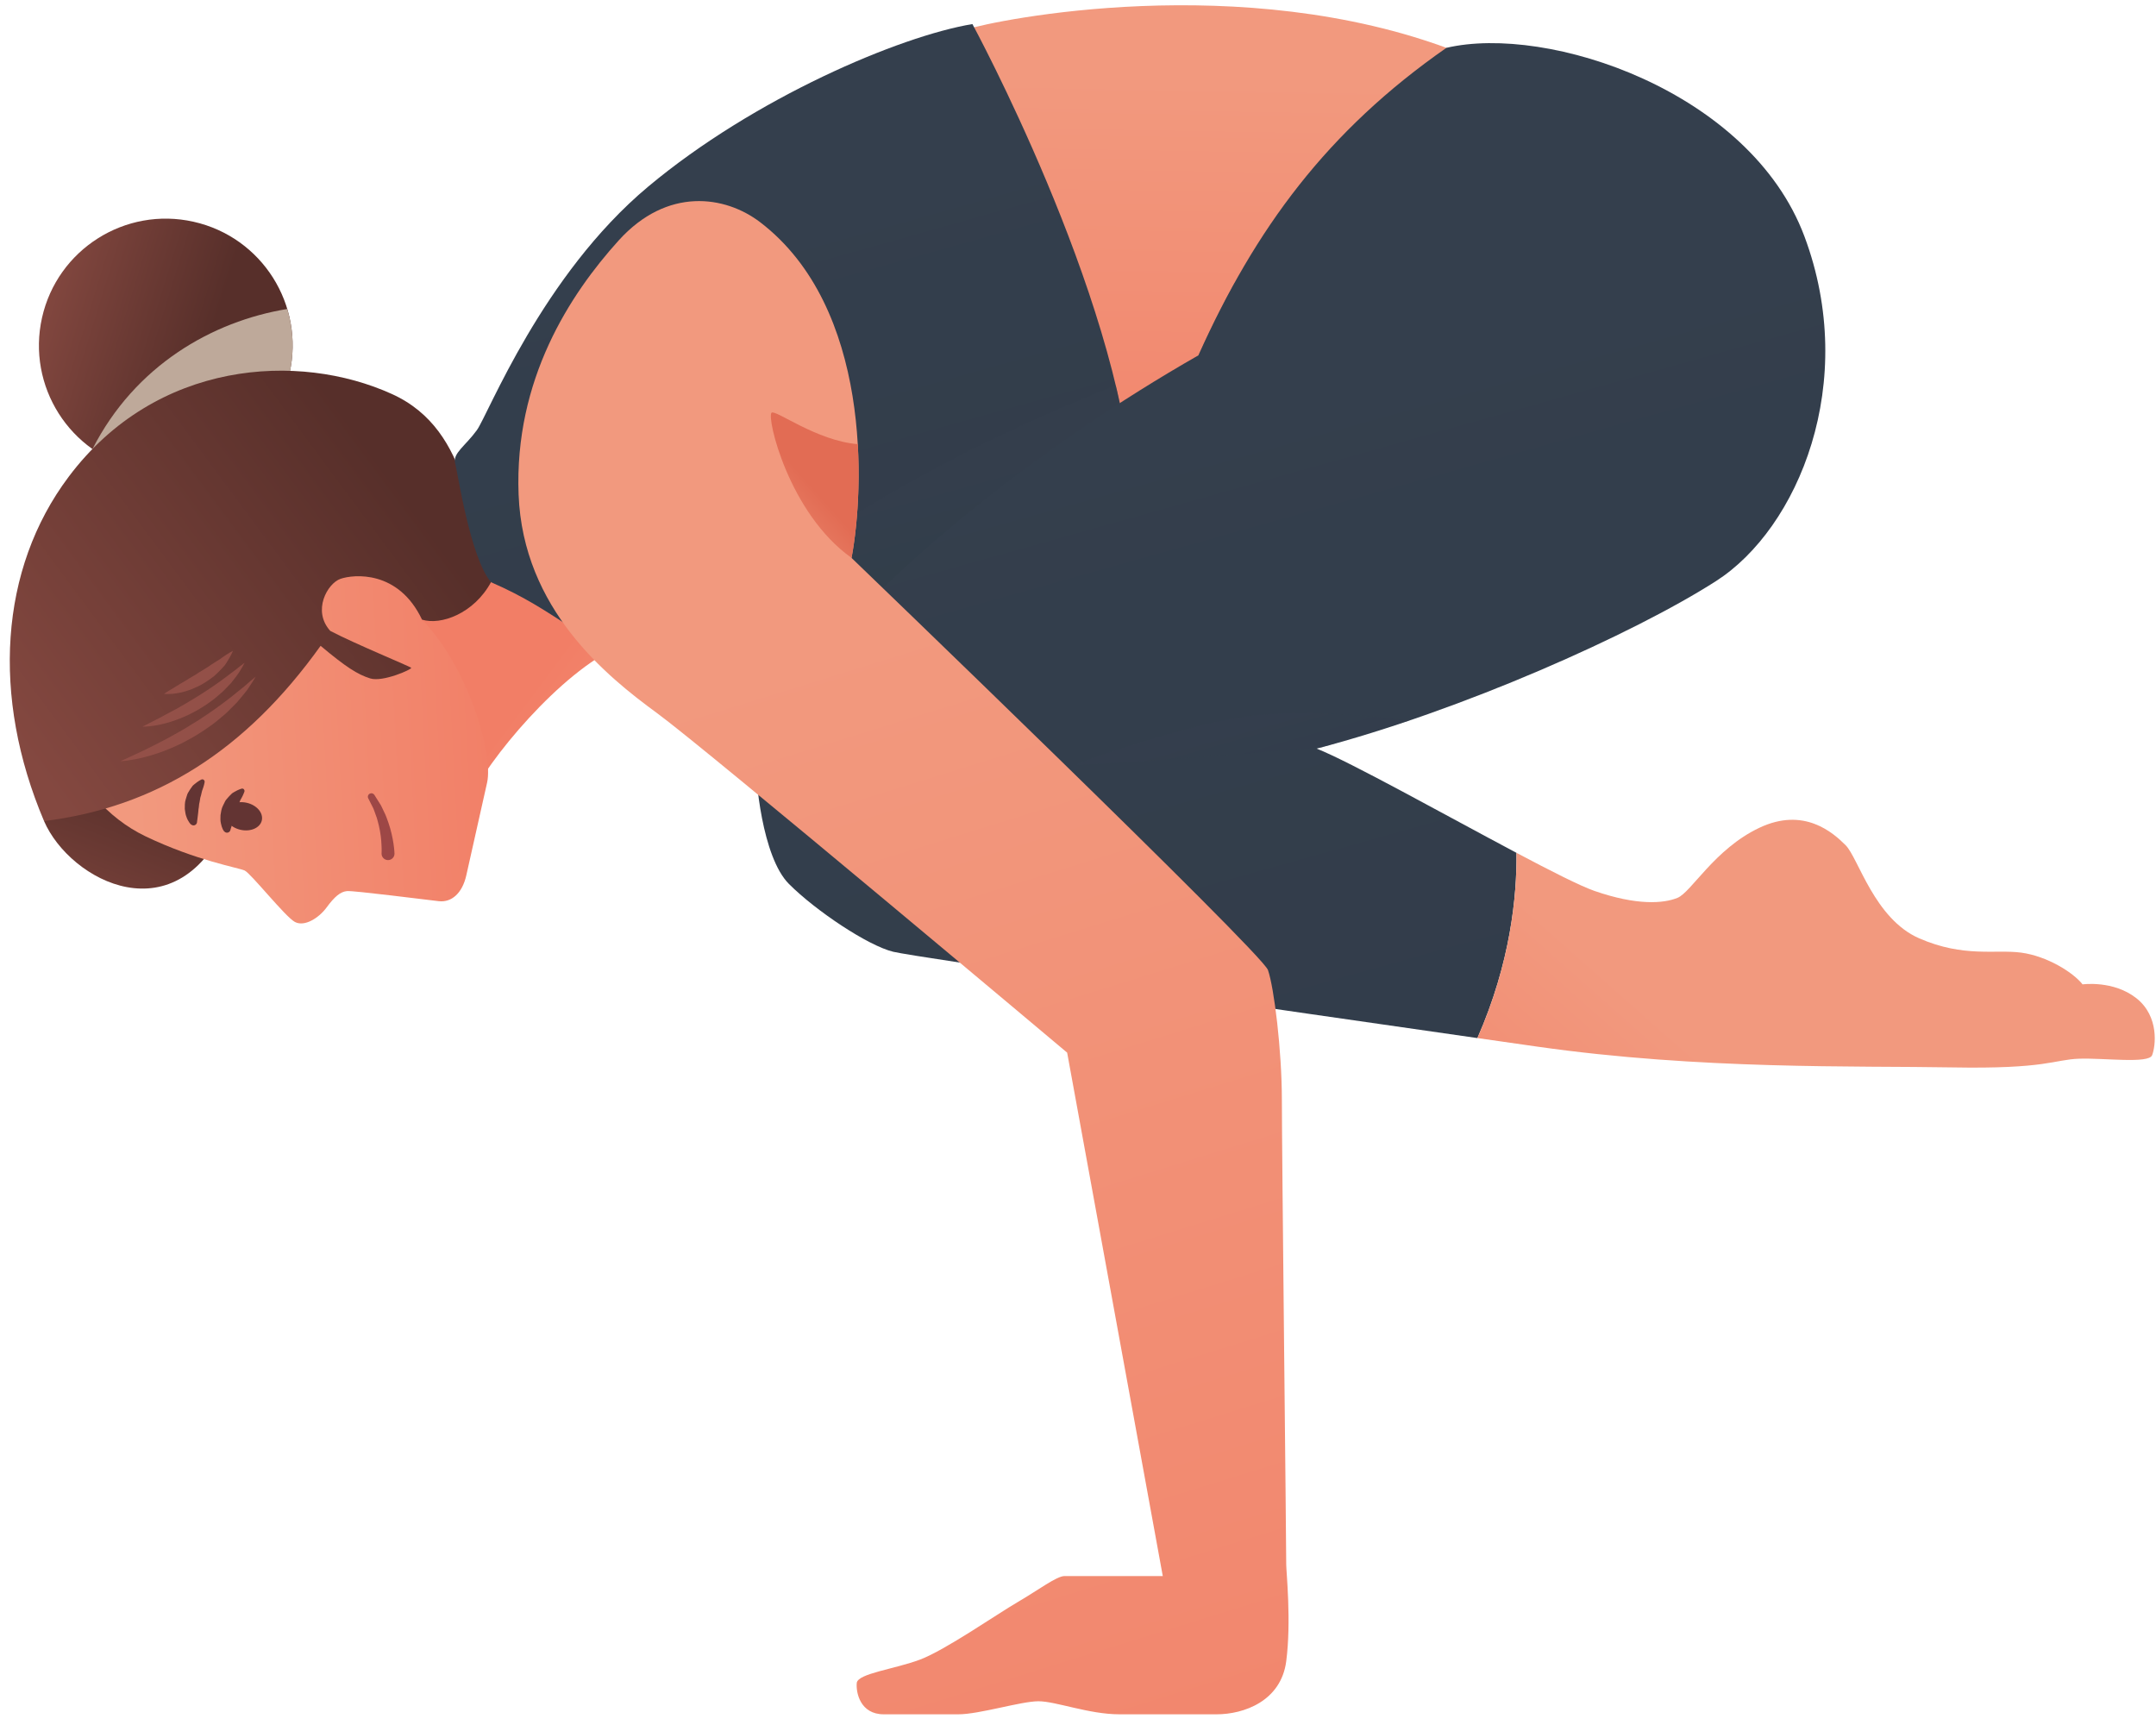 <svg width="155" height="124" viewBox="0 0 155 124" fill="none" xmlns="http://www.w3.org/2000/svg">
<path d="M68.325 2.814L70.031 1.961C74.117 0.939 92.45 -2.186 107.283 4.814V30.516L80.533 34.898C80.533 34.898 69.867 8.147 68.325 2.814Z" fill="url(#paint0_linear_3_79)"/>
<path d="M33.658 57.661C35.035 54.62 40.345 48.292 44.47 46.48L37.908 34.355L25.283 42.834L33.658 57.661Z" fill="url(#paint1_linear_3_79)"/>
<path d="M3.167 59.023C5.022 63.318 12.783 67.485 16.48 58.742L17.86 52.587L5.248 49.754L3.167 59.023Z" fill="url(#paint2_linear_3_79)"/>
<path d="M13.916 15.94C18.832 17.043 21.92 21.919 20.815 26.832C19.712 31.747 14.836 34.837 9.921 33.733C5.007 32.63 1.918 27.752 3.021 22.837C4.124 17.925 9.004 14.835 13.916 15.94Z" fill="url(#paint3_linear_3_79)"/>
<path d="M20.326 30.522C9.254 30.807 5.94 37.592 4.256 43.165C2.132 50.207 4.912 57.45 10.449 60.112C14.145 61.883 17.14 62.368 17.591 62.577C18.039 62.787 20.507 65.902 21.198 66.272C21.89 66.644 22.923 65.991 23.479 65.233C24.037 64.475 24.465 64.096 24.95 64.055C25.434 64.012 30.628 64.68 31.554 64.781C32.48 64.882 33.24 64.192 33.524 62.922C34.058 60.541 34.566 58.272 35.018 56.261C35.491 54.161 33.626 47.912 30.342 44.544C30.342 44.544 32.6 41.791 34.142 38.243C34.139 38.243 34.137 38.243 34.135 38.244C32.523 35.479 28.419 30.316 20.326 30.522Z" fill="url(#paint4_linear_3_79)"/>
<path d="M17.729 57.705C18.457 57.867 18.944 58.434 18.823 58.973C18.703 59.508 18.019 59.812 17.292 59.649C16.567 59.487 16.076 58.92 16.198 58.383C16.317 57.846 17.002 57.545 17.729 57.705Z" fill="#633433"/>
<path d="M16.094 59.739C16.096 59.733 16.056 59.7 16.012 59.601C15.963 59.498 15.914 59.355 15.882 59.187C15.84 59.013 15.84 58.806 15.853 58.587C15.891 58.368 15.916 58.13 16.03 57.913C16.083 57.808 16.134 57.701 16.187 57.595C16.238 57.49 16.333 57.412 16.397 57.325C16.47 57.239 16.546 57.166 16.618 57.096C16.681 57.015 16.772 56.975 16.847 56.927C17.151 56.749 17.366 56.691 17.366 56.691C17.457 56.664 17.55 56.718 17.572 56.808C17.584 56.841 17.581 56.873 17.571 56.906L17.559 56.939C17.559 56.939 17.483 57.157 17.346 57.398C17.264 57.509 17.225 57.672 17.157 57.817C17.126 57.892 17.072 57.958 17.057 58.043L16.974 58.282C16.944 58.359 16.911 58.433 16.897 58.518C16.879 58.599 16.852 58.678 16.821 58.753C16.795 58.908 16.737 59.058 16.706 59.189C16.672 59.326 16.635 59.437 16.611 59.509C16.582 59.584 16.569 59.656 16.569 59.652C16.541 59.788 16.41 59.879 16.271 59.853C16.22 59.841 16.177 59.818 16.142 59.785L16.094 59.739Z" fill="#633433"/>
<path d="M13.71 59.248C13.711 59.243 13.668 59.22 13.608 59.123C13.545 59.034 13.469 58.903 13.412 58.741C13.342 58.575 13.311 58.372 13.285 58.151C13.289 57.934 13.275 57.692 13.352 57.461C13.387 57.347 13.421 57.234 13.458 57.12C13.489 57.009 13.57 56.917 13.619 56.821C13.677 56.723 13.74 56.638 13.8 56.557C13.849 56.469 13.932 56.415 13.997 56.357C14.268 56.131 14.476 56.037 14.476 56.037C14.559 55.996 14.659 56.034 14.697 56.119C14.713 56.151 14.717 56.184 14.711 56.216L14.706 56.251C14.706 56.251 14.666 56.478 14.568 56.738C14.509 56.863 14.493 57.03 14.448 57.183C14.431 57.262 14.389 57.336 14.389 57.422L14.346 57.67C14.326 57.75 14.307 57.831 14.306 57.918C14.302 58 14.288 58.082 14.272 58.16C14.269 58.318 14.235 58.474 14.225 58.61C14.213 58.749 14.194 58.865 14.184 58.941C14.166 59.022 14.166 59.089 14.166 59.084C14.162 59.227 14.043 59.336 13.905 59.334C13.854 59.33 13.804 59.316 13.767 59.287L13.71 59.248Z" fill="#633433"/>
<path d="M27.432 61.357C27.43 61.342 27.45 61.118 27.426 60.734C27.412 60.351 27.354 59.836 27.235 59.338C27.166 59.089 27.118 58.833 27.023 58.611C26.932 58.387 26.88 58.16 26.781 57.994C26.605 57.648 26.49 57.419 26.49 57.419L26.474 57.387C26.411 57.264 26.46 57.112 26.586 57.05C26.704 56.99 26.846 57.032 26.914 57.14C26.914 57.14 27.062 57.376 27.286 57.731C27.414 57.905 27.497 58.137 27.617 58.372C27.746 58.608 27.825 58.876 27.924 59.138C28.109 59.671 28.227 60.228 28.29 60.648C28.355 61.067 28.36 61.38 28.361 61.367C28.361 61.623 28.148 61.83 27.892 61.828C27.636 61.824 27.428 61.614 27.432 61.357Z" fill="#9D4746"/>
<path d="M20.651 22.211C15.252 23.098 9.707 26.279 6.648 32.279C7.603 32.959 8.706 33.462 9.921 33.734C14.835 34.838 19.712 31.748 20.815 26.833C21.172 25.248 21.09 23.666 20.651 22.211Z" fill="#BEA99A"/>
<path d="M3.167 59.023C11.202 58.025 17.633 53.989 23.049 46.424C24.86 47.945 25.707 48.485 26.615 48.768C27.519 49.054 29.648 48.103 29.561 48.005C29.476 47.904 25.528 46.288 23.744 45.352C22.429 43.899 23.541 41.939 24.476 41.61C25.414 41.283 28.646 40.958 30.341 44.543C31.695 44.964 34.072 44.107 35.298 41.853C33.719 38.043 34.019 30.977 28.185 28.328C21.466 25.273 11.222 25.895 4.933 34.277C-0.038 40.901 -0.628 50.089 3.167 59.023Z" fill="url(#paint5_linear_3_79)"/>
<path d="M8.659 54.716C8.659 54.716 9.337 54.421 10.314 53.953C10.557 53.832 10.819 53.703 11.097 53.565C11.372 53.426 11.66 53.274 11.956 53.121C12.542 52.793 13.175 52.464 13.772 52.075C14.083 51.897 14.378 51.701 14.668 51.505C14.962 51.314 15.246 51.114 15.52 50.921C15.795 50.732 16.047 50.533 16.295 50.348C16.543 50.163 16.774 49.986 16.98 49.808C17.19 49.643 17.383 49.484 17.555 49.346C17.719 49.196 17.867 49.073 17.991 48.969C18.235 48.759 18.38 48.648 18.38 48.648C18.38 48.648 18.288 48.806 18.115 49.077C18.027 49.213 17.921 49.379 17.792 49.564C17.661 49.748 17.495 49.943 17.317 50.155C17.226 50.262 17.131 50.374 17.038 50.488C16.934 50.599 16.821 50.707 16.71 50.819C16.482 51.043 16.252 51.293 15.978 51.504C15.707 51.725 15.441 51.972 15.134 52.174C14.834 52.385 14.532 52.6 14.214 52.79C13.896 52.987 13.569 53.167 13.245 53.334C12.929 53.516 12.59 53.643 12.274 53.789C11.635 54.059 11.019 54.269 10.481 54.402C9.944 54.55 9.485 54.624 9.166 54.67C8.845 54.71 8.659 54.716 8.659 54.716Z" fill="#935048"/>
<path d="M10.241 52.235C10.241 52.235 10.733 51.983 11.472 51.604C11.832 51.416 12.251 51.191 12.693 50.951C13.13 50.702 13.595 50.442 14.047 50.155C14.277 50.022 14.5 49.871 14.721 49.73C14.944 49.59 15.156 49.442 15.364 49.301C15.571 49.162 15.766 49.015 15.954 48.881C16.143 48.746 16.321 48.617 16.479 48.489C16.642 48.365 16.793 48.255 16.927 48.155C17.055 48.047 17.171 47.959 17.267 47.882C17.462 47.733 17.582 47.654 17.582 47.654C17.582 47.654 17.516 47.78 17.394 47.992C17.272 48.209 17.086 48.51 16.817 48.838C16.752 48.918 16.682 49.006 16.612 49.098C16.535 49.182 16.452 49.262 16.369 49.351C16.198 49.526 16.028 49.72 15.82 49.883C15.619 50.051 15.418 50.242 15.185 50.399C14.962 50.567 14.731 50.727 14.486 50.872C14.25 51.022 14.002 51.158 13.751 51.282C13.51 51.416 13.25 51.51 13.009 51.62C12.52 51.817 12.05 51.966 11.636 52.057C10.812 52.254 10.241 52.235 10.241 52.235Z" fill="#935048"/>
<path d="M11.798 49.875C11.798 49.875 11.879 49.821 12.022 49.726C12.166 49.644 12.361 49.513 12.601 49.374C12.837 49.234 13.106 49.06 13.399 48.898C13.676 48.705 14.001 48.554 14.29 48.347C14.44 48.254 14.59 48.159 14.742 48.072C14.895 47.989 15.033 47.882 15.169 47.79C15.309 47.696 15.448 47.609 15.581 47.527C15.72 47.451 15.839 47.37 15.947 47.286C16.385 46.964 16.749 46.784 16.749 46.784C16.749 46.784 16.608 47.142 16.288 47.632C16.246 47.694 16.203 47.758 16.159 47.825C16.11 47.883 16.052 47.942 16 48.002C15.886 48.124 15.764 48.251 15.632 48.376C15.501 48.5 15.369 48.64 15.208 48.738C15.056 48.852 14.892 48.96 14.731 49.067C14.57 49.172 14.399 49.264 14.227 49.344C14.054 49.424 13.886 49.5 13.717 49.568C13.55 49.631 13.379 49.676 13.22 49.724C13.062 49.77 12.91 49.806 12.764 49.825C12.482 49.876 12.238 49.892 12.063 49.889C11.894 49.892 11.798 49.875 11.798 49.875Z" fill="#935048"/>
<path d="M35.299 41.852C40.096 43.917 41.846 46.292 44.471 46.48C47.096 46.669 68.409 46.167 72.034 45.605C75.659 45.044 80.159 39.292 81.409 34.855C80.346 20.98 69.909 1.73 69.909 1.73C64.659 2.605 54.221 7.043 46.596 13.418C38.971 19.794 35.096 29.794 34.284 30.919C33.472 32.044 32.534 32.584 32.721 33.294C32.908 34.002 33.814 40.099 35.299 41.852Z" fill="url(#paint6_linear_3_79)"/>
<path opacity="0.4" d="M72.032 45.604C75.657 45.041 80.157 39.291 81.407 34.854C81.234 32.579 80.803 30.158 80.213 27.702C70.044 31.685 61.097 36.718 55.879 40.884C51.846 44.104 50.398 45.546 49.791 46.495C57.118 46.398 69.365 46.019 72.032 45.604Z" fill="url(#paint7_linear_3_79)"/>
<path opacity="0.4" d="M100.783 18.918C100.73 18.707 93.79 18.895 88.757 20.334C87.836 21.994 86.975 23.726 86.158 25.543C89.283 24.105 100.846 19.168 100.783 18.918Z" fill="url(#paint8_linear_3_79)"/>
<path d="M109.022 61.304C103.906 58.593 97.123 54.792 94.659 53.813C105.034 51.105 117.45 45.564 123.367 41.772C129.284 37.98 133.658 27.48 129.72 16.98C125.806 6.542 111.283 1.73 103.986 3.438C95.408 9.417 90.245 16.44 86.158 25.542C74.658 32.105 64.595 40.435 59.47 46.52C54.345 52.605 54.407 53.355 54.345 54.605C54.283 55.855 54.783 61.605 56.72 63.543C58.657 65.481 62.408 67.981 64.22 68.418C65.846 68.811 92.268 72.623 106.215 74.621C108.595 69.208 109.06 64.405 109.022 61.304Z" fill="url(#paint9_linear_3_79)"/>
<path d="M153.596 71.761C151.94 70.448 149.721 70.761 149.721 70.761C149.033 69.886 147.158 68.73 145.315 68.48C143.471 68.23 141.19 68.855 137.971 67.449C134.752 66.043 133.596 61.668 132.69 60.761C131.784 59.855 129.69 57.98 126.471 59.511C123.252 61.042 121.596 64.136 120.596 64.542C119.596 64.948 117.69 65.105 114.627 64.042C113.622 63.693 111.52 62.628 109.022 61.304C109.059 64.406 108.594 69.208 106.215 74.62C107.813 74.85 109.256 75.056 110.47 75.229C122.282 76.917 133.532 76.604 140.345 76.729C147.158 76.854 147.658 76.166 149.47 76.104C151.282 76.042 154.47 76.479 154.72 75.854C154.97 75.229 155.252 73.073 153.596 71.761Z" fill="url(#paint10_linear_3_79)"/>
<path opacity="0.4" d="M95.009 53.721C87.284 54.398 77.617 55.066 77.367 54.982C77.117 54.898 84.95 52.149 89.7 51.482C94.45 50.815 101.307 51.801 101.307 51.801L95.009 53.721Z" fill="url(#paint11_linear_3_79)"/>
<path d="M54.658 15.98C52.146 14.057 47.97 13.417 44.47 17.293C40.97 21.169 36.97 27.293 37.283 35.543C37.596 43.793 43.658 48.645 47.22 51.25C50.783 53.855 76.72 75.668 76.72 75.668L83.595 113.293C83.595 113.293 77.095 113.293 76.532 113.293C75.969 113.293 74.657 114.293 73.157 115.168C71.657 116.043 67.969 118.606 66.157 119.293C64.344 119.981 61.657 120.293 61.594 120.981C61.531 121.669 61.844 123.231 63.532 123.231C65.22 123.231 67.407 123.231 68.907 123.231C70.407 123.231 73.407 122.293 74.657 122.293C75.907 122.293 78.282 123.231 80.47 123.231C82.658 123.231 85.533 123.231 87.47 123.231C89.407 123.231 92.095 122.293 92.47 119.418C92.845 116.543 92.47 112.98 92.47 112.48C92.47 110.73 92.157 82.73 92.157 79.105C92.157 75.48 91.594 70.98 91.157 69.73C90.72 68.48 61.219 40.105 61.219 40.105C62.158 35.105 62.658 22.105 54.658 15.98Z" fill="url(#paint12_linear_3_79)"/>
<path d="M61.221 40.104C61.571 38.237 61.86 35.252 61.667 31.928C58.703 31.686 55.759 29.426 55.471 29.666C55.096 29.979 56.7 36.897 61.221 40.104Z" fill="url(#paint13_linear_3_79)"/>
<defs>
<linearGradient id="paint0_linear_3_79" x1="87.989" y1="5.842" x2="87.322" y2="44.843" gradientUnits="userSpaceOnUse">
<stop stop-color="#F2997E"/>
<stop offset="1" stop-color="#F27E66"/>
</linearGradient>
<linearGradient id="paint1_linear_3_79" x1="53.228" y1="59.073" x2="39.041" y2="48.448" gradientUnits="userSpaceOnUse">
<stop stop-color="#F2997E"/>
<stop offset="1" stop-color="#F27E66"/>
</linearGradient>
<linearGradient id="paint2_linear_3_79" x1="5.204" y1="68.729" x2="10.095" y2="56.215" gradientUnits="userSpaceOnUse">
<stop stop-color="#844840"/>
<stop offset="1" stop-color="#572F2A"/>
</linearGradient>
<linearGradient id="paint3_linear_3_79" x1="2.556" y1="21.949" x2="14.749" y2="25.709" gradientUnits="userSpaceOnUse">
<stop stop-color="#844840"/>
<stop offset="1" stop-color="#572F2A"/>
</linearGradient>
<linearGradient id="paint4_linear_3_79" x1="9.26" y1="49.066" x2="36.838" y2="47.608" gradientUnits="userSpaceOnUse">
<stop stop-color="#F2997E"/>
<stop offset="1" stop-color="#F27E66"/>
</linearGradient>
<linearGradient id="paint5_linear_3_79" x1="0.746" y1="52.881" x2="27.347" y2="33.15" gradientUnits="userSpaceOnUse">
<stop stop-color="#844840"/>
<stop offset="1" stop-color="#572F2A"/>
</linearGradient>
<linearGradient id="paint6_linear_3_79" x1="51.608" y1="13.659" x2="122.423" y2="265.988" gradientUnits="userSpaceOnUse">
<stop stop-color="#343F4D"/>
<stop offset="0.581" stop-color="#2B3440"/>
<stop offset="1" stop-color="#222A33"/>
</linearGradient>
<linearGradient id="paint7_linear_3_79" x1="64.298" y1="34.593" x2="89.113" y2="123.013" gradientUnits="userSpaceOnUse">
<stop stop-color="#343F4D"/>
<stop offset="0.581" stop-color="#2B3440"/>
<stop offset="1" stop-color="#222A33"/>
</linearGradient>
<linearGradient id="paint8_linear_3_79" x1="92.814" y1="19.889" x2="99.922" y2="45.219" gradientUnits="userSpaceOnUse">
<stop stop-color="#343F4D"/>
<stop offset="0.581" stop-color="#2B3440"/>
<stop offset="1" stop-color="#222A33"/>
</linearGradient>
<linearGradient id="paint9_linear_3_79" x1="87.654" y1="21.477" x2="225.367" y2="512.172" gradientUnits="userSpaceOnUse">
<stop stop-color="#343F4D"/>
<stop offset="0.581" stop-color="#2B3440"/>
<stop offset="1" stop-color="#222A33"/>
</linearGradient>
<linearGradient id="paint10_linear_3_79" x1="124.043" y1="77.455" x2="104.543" y2="99.539" gradientUnits="userSpaceOnUse">
<stop stop-color="#F2997E"/>
<stop offset="1" stop-color="#F27E66"/>
</linearGradient>
<linearGradient id="paint11_linear_3_79" x1="88.945" y1="51.999" x2="95.372" y2="74.901" gradientUnits="userSpaceOnUse">
<stop stop-color="#343F4D"/>
<stop offset="0.581" stop-color="#2B3440"/>
<stop offset="1" stop-color="#222A33"/>
</linearGradient>
<linearGradient id="paint12_linear_3_79" x1="60.933" y1="45.903" x2="97.266" y2="162.903" gradientUnits="userSpaceOnUse">
<stop stop-color="#F2997E"/>
<stop offset="1" stop-color="#F27E66"/>
</linearGradient>
<linearGradient id="paint13_linear_3_79" x1="52.301" y1="40.273" x2="58.317" y2="34.912" gradientUnits="userSpaceOnUse">
<stop stop-color="#F2997E"/>
<stop offset="1" stop-color="#E26C54"/>
</linearGradient>
</defs>
</svg>
